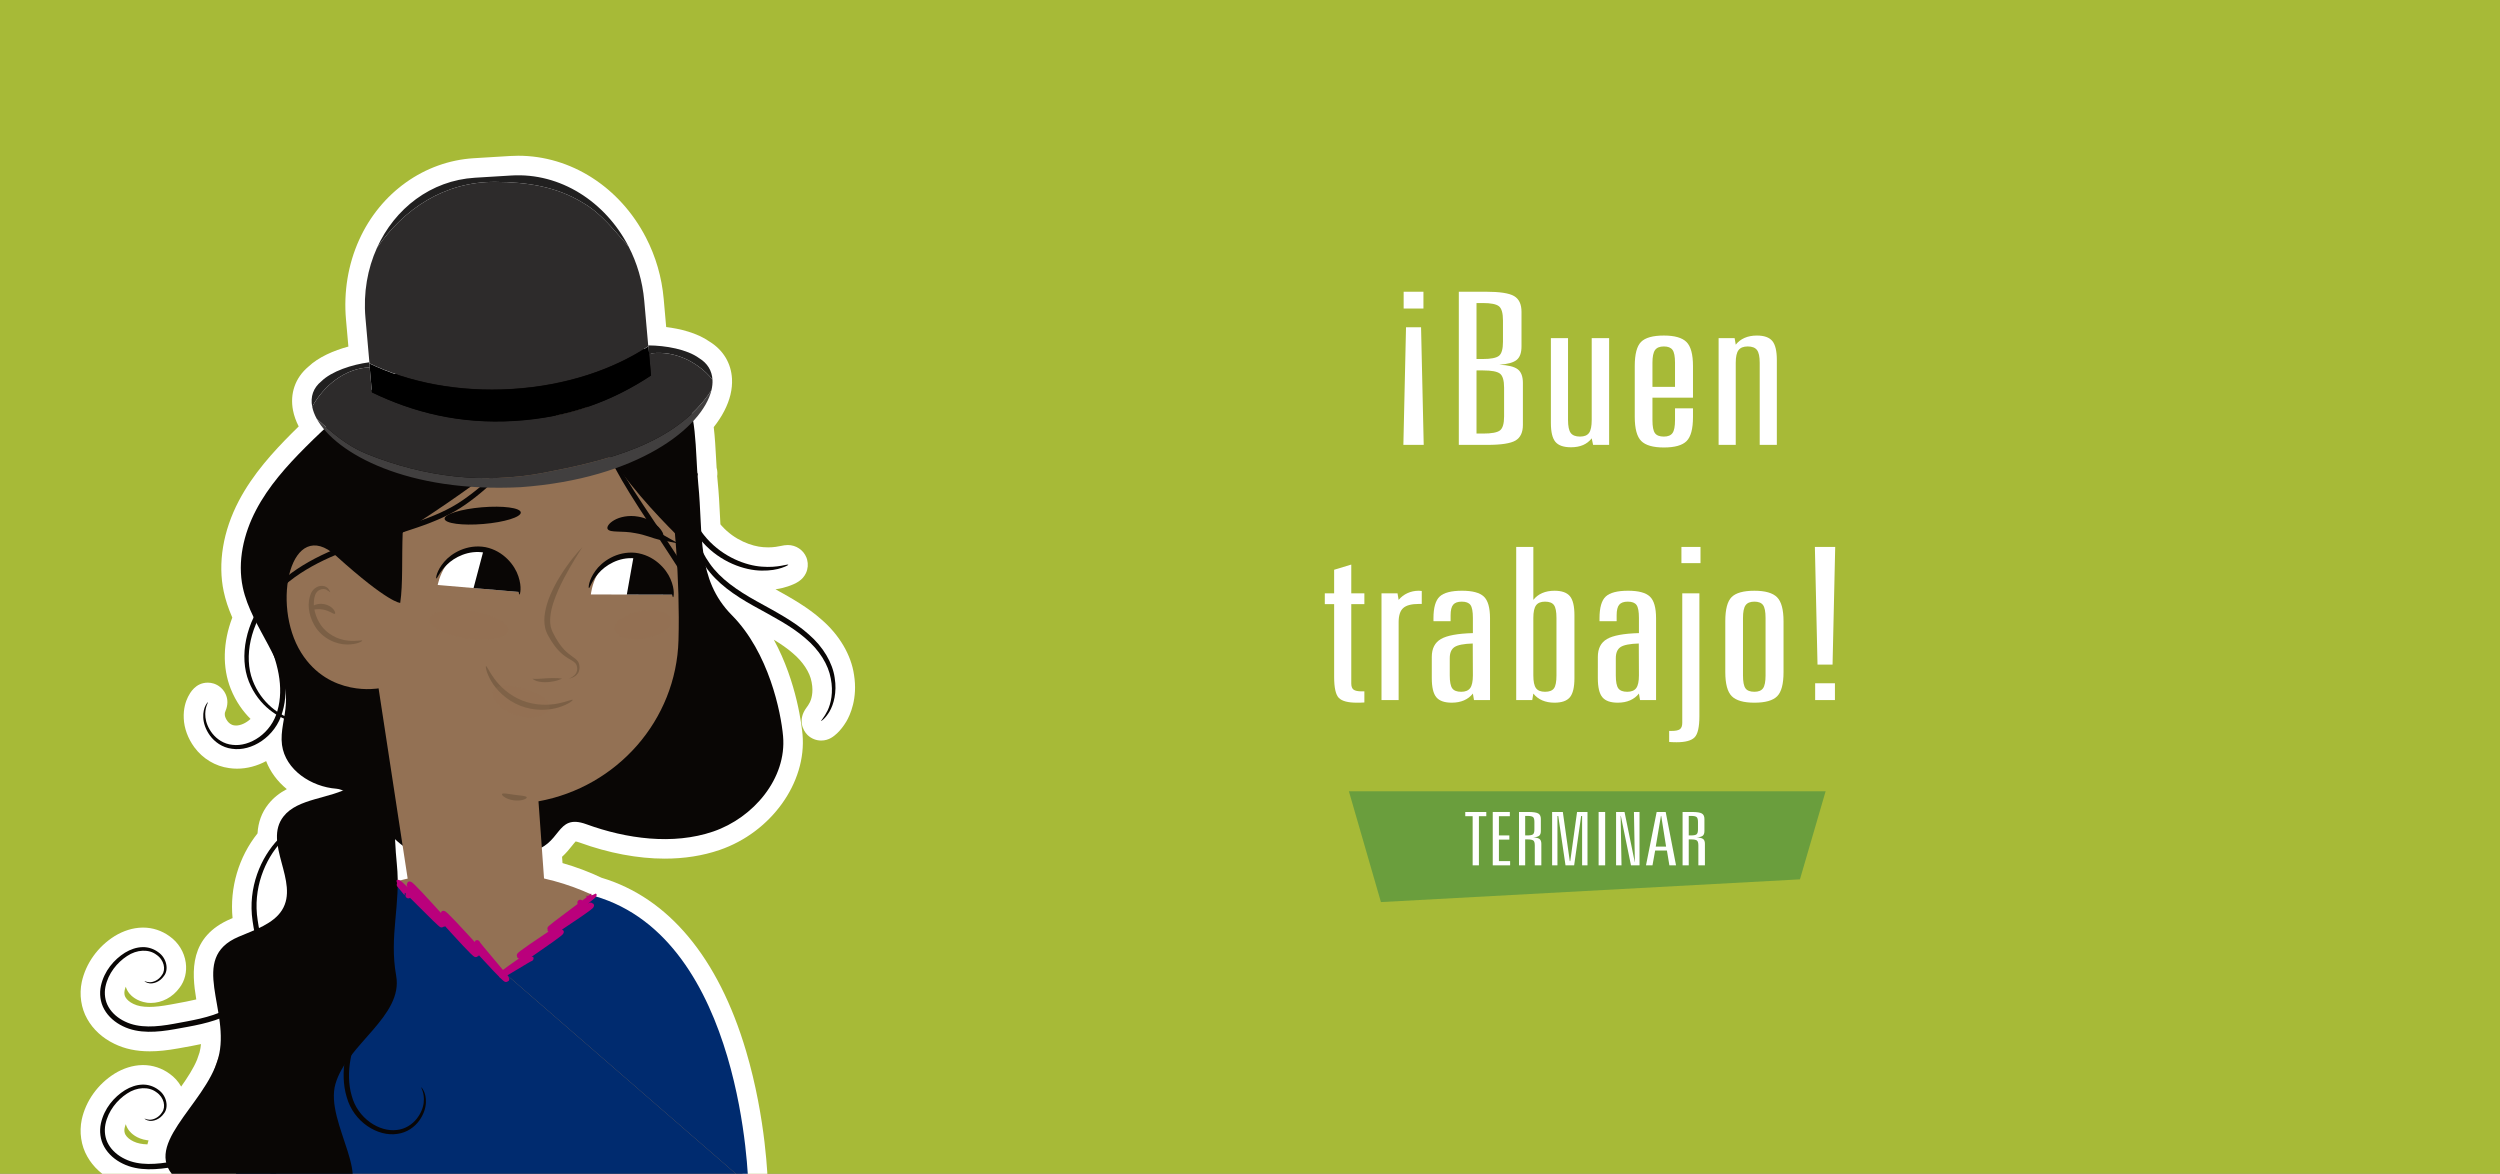 <?xml version="1.0" encoding="utf-8"?>
<!-- Generator: Adobe Illustrator 16.0.0, SVG Export Plug-In . SVG Version: 6.00 Build 0)  -->
<!DOCTYPE svg PUBLIC "-//W3C//DTD SVG 1.1//EN" "http://www.w3.org/Graphics/SVG/1.1/DTD/svg11.dtd">
<svg version="1.1" id="Capa_1" xmlns="http://www.w3.org/2000/svg" xmlns:xlink="http://www.w3.org/1999/xlink" x="0px" y="0px"
	 width="1279.965px" height="600.965px" viewBox="0 0 1279.965 600.965" enable-background="new 0 0 1279.965 600.965"
	 xml:space="preserve">
<rect x="0" y="0" width="1279.965" height="600.965" fill="#808080" stroke="none"/>
<g>
	<rect fill="#ABC02F" fill-opacity="0.9" width="1279.965" height="600.965"/>
	<g>
		<defs>
			<polygon id="SVGID_1_" points="29.203,56.777 473.277,56.777 473.277,600.965 32.672,600.965 			"/>
		</defs>
		<clipPath id="SVGID_2_">
			<use xlink:href="#SVGID_1_"  overflow="visible"/>
		</clipPath>
		<g clip-path="url(#SVGID_2_)">
			<g>
				<path fill="#FFFFFF" d="M118.587,655.404c-1.354,0-2.702-0.1-4.012-0.296c-7.038-0.922-13.545-4.821-17.873-10.719
					c-3.269-4.491-5.169-9.688-5.381-14.676c-0.254-5.057,1.032-8.797,2.159-11.047c0.017-0.033,0.156-0.305,0.218-0.422
					c-2.989-1.816-5.828-3.802-8.484-5.944c-1.5-1.21-2.846-2.483-4.031-3.813c-1.561,0.112-3.054,0.168-4.496,0.168
					c-6.937,0-12.886-1.27-18.188-3.88c-6.038-2.913-10.823-7.303-13.839-12.699c-3.138-5.507-4.171-12.438-2.793-18.944
					c2.093-9.53,8.205-18.046,16.784-23.436c0.032-0.021,0.065-0.041,0.099-0.062c4.434-2.714,9.256-4.21,13.947-4.327
					c0.174-0.005,0.396-0.009,0.616-0.009c4.812,0,9.607,1.583,13.523,4.461c2.459,1.732,4.475,3.984,5.92,6.555
					c3.265-4.622,6.286-9.286,8.149-13.794c0.406-1.226,0.826-2.458,1.264-3.7c0.361-1.393,0.592-2.822,0.725-4.257
					c-3.04,0.654-5.997,1.187-8.796,1.689c-0.953,0.172-1.899,0.342-2.839,0.515c-5.832,1.038-10.306,1.495-14.569,1.495
					c-6.938,0-12.889-1.27-18.191-3.882c-6.039-2.913-10.824-7.303-13.839-12.697c-3.138-5.513-4.17-12.441-2.793-18.944
					c2.094-9.534,8.206-18.051,16.784-23.439c0.035-0.022,0.071-0.045,0.107-0.066c4.442-2.713,9.267-4.205,13.951-4.316
					c0.159-0.005,0.385-0.009,0.609-0.009c4.807,0,9.599,1.582,13.516,4.458c4.496,3.163,7.507,8.063,8.272,13.478
					c0.667,4.711-0.481,9.358-3.154,12.827c-3.533,4.907-9.026,7.826-14.764,7.826c-0.523,0-1.047-0.026-1.556-0.078
					c-0.119-0.012-0.237-0.026-0.356-0.043c-5.346-0.741-8.146-3.604-9.104-4.801c-0.821-1.029-1.417-2.188-1.777-3.408
					c-0.263,0.663-0.473,1.354-0.617,2.069c-0.229,1.185-0.074,2.415,0.439,3.297c0.774,1.354,2.236,2.578,4.05,3.43
					c0.047,0.021,0.093,0.044,0.14,0.066c2.062,1.007,4.68,1.496,8.002,1.496c2.922,0,6.337-0.378,10.749-1.188
					c0.919-0.173,1.88-0.35,2.845-0.526c3.617-0.665,7.123-1.309,10.485-2.122c-2.388-14.323-3.695-32.19,17.78-41.289
					c0.266-0.112,0.532-0.224,0.799-0.336c-1.515-15.563,3.146-31.333,12.785-43.387c0.312-5.656,2.136-10.639,5.444-14.856
					c2.694-3.44,5.988-5.914,9.544-7.803c-4.879-4.006-8.494-8.931-10.582-14.341c-4.634,2.48-9.746,3.874-14.913,3.874
					c-1.35,0-2.694-0.1-4.001-0.295c-7.05-0.918-13.561-4.818-17.885-10.721c-3.267-4.494-5.168-9.694-5.38-14.678
					c-0.245-5.029,1.028-8.761,2.142-11.008c0.029-0.059,0.06-0.117,0.089-0.175c0.922-1.772,3.728-7.165,10.077-7.165
					c1.02,0,2.029,0.156,2.994,0.458l0,0c0.26,0.081,0.515,0.173,0.766,0.274c0.671,0.272,1.314,0.617,1.916,1.031l-0.001,0.001
					c1.478,1.015,2.678,2.418,3.44,4.065c1.257,2.718,1.235,5.652-0.066,8.723c-0.233,0.553-0.436,1.03-0.313,2.168
					c0.074,0.698,0.512,1.938,1.51,3.196c0.398,0.494,1.612,1.793,3.303,1.955c0.108,0.01,0.216,0.021,0.323,0.036
					c0.201,0.025,0.416,0.039,0.64,0.039c2.253-0.001,5.05-1.22,7.369-3.379c-3.762-3.737-7.48-8.766-10.147-15.433
					c-4.33-10.856-4-23.914,0.809-36.452c-2.06-4.748-3.472-9.038-4.375-13.251c-3.116-14.561-0.38-31.066,7.705-46.48
					c7.266-13.858,17.782-25.279,27.11-34.623c1.164-1.166,2.352-2.338,3.558-3.512c-1.407-2.747-2.381-5.492-2.903-8.185
					c-1.695-8.63,1.149-16.761,7.814-22.363c5.225-4.954,13.029-8.328,20.53-10.339l-1.223-13.828
					c-1.255-14.161,1.066-28.258,6.714-40.765c10.936-24.246,33.421-40.279,58.68-41.839l18.643-1.137
					c1.377-0.085,2.78-0.128,4.165-0.128c26.949,0,51.987,16.031,65.344,41.839c5.069,9.787,8.136,20.389,9.114,31.506l1.271,14.356
					c6.841,0.848,15.72,2.858,22.382,7.576c6.864,4.283,10.876,10.979,11.312,18.899c0.144,2.631-0.12,5.378-0.785,8.167
					c-1.322,5.485-4.255,11.149-8.564,16.598c0.623,5.282,0.909,10.571,1.188,15.724c0.092,1.702,0.184,3.404,0.288,5.1
					c0.468,1.618,0.452,3.119,0.298,4.302c0.077,0.985,0.161,1.968,0.26,2.944c0.593,5.873,0.871,11.497,1.14,16.936
					c0.08,1.602,0.158,3.188,0.244,4.762c0.2,0.24,0.403,0.477,0.607,0.709c6.633,7.464,15.63,10.588,21.307,10.981
					c0.043,0.004,0.085,0.007,0.128,0.01c0.804,0.066,1.613,0.1,2.407,0.1c2.938,0,5.141-0.452,6.599-0.751
					c1.119-0.23,2.177-0.447,3.459-0.447c4.245,0,8.007,2.576,9.525,6.394c0,0,0.041,0.105,0.062,0.158
					c0.119,0.313,0.223,0.637,0.311,0.967h-0.001c0.597,2.253,0.394,4.678-0.592,6.809c-1.694,3.66-4.937,5.387-9.283,6.853
					c-1.487,0.513-3.607,1.094-6.316,1.48c8.231,4.543,16.615,9.311,23.542,15.498c9.143,7.865,15.2,18.158,16.645,28.276
					c1.98,12.163-2.077,20.759-3.918,23.897c-0.02,0.033-0.039,0.065-0.059,0.099c-1.403,2.329-3.008,4.375-4.641,5.915
					c-0.051,0.049-0.103,0.097-0.155,0.144c-1.492,1.35-3.99,3.608-8.021,3.609c-0.001,0-0.002,0-0.003,0
					c-2.552-0.001-5.026-0.985-6.88-2.729c0,0-0.164-0.157-0.22-0.213l0.001-0.001c-2.385-2.414-4.963-7.824-0.439-13.897
					c0.476-0.639,1.125-1.51,1.803-2.871c0.507-1.086,1.924-4.768,0.844-10.094c-0.017-0.084-0.032-0.167-0.047-0.251
					c-0.858-4.867-4.47-10.365-9.659-14.708c-0.05-0.041-0.1-0.083-0.148-0.126c-2.718-2.365-5.957-4.574-9.513-6.737
					c11.961,21.88,14.404,45.16,14.699,48.47c2.2,24.708-16.066,50.157-42.49,59.196c-8.572,2.936-18.013,4.424-28.056,4.424
					c-13.749,0-28.807-2.842-43.544-8.22c-1.015-0.37-1.679-0.521-2.065-0.582c-0.504,0.52-1.258,1.465-1.842,2.197
					c-1.329,1.667-2.945,3.692-5.116,5.665l0.231,3.209c6.941,1.986,13.638,4.504,19.991,7.519
					c34.224,10.228,59.79,40.863,73.965,88.654c10.397,35.058,11.127,66.883,11.152,68.221c0.052,2.685-0.979,5.278-2.858,7.195
					c-1.881,1.918-4.454,2.998-7.14,2.998H186.717c-2.132,3.103-5.408,6.102-10.428,8.279c-7.903,3.425-16.437,5.563-25.456,6.389
					C145.97,645.32,132.73,655.404,118.587,655.404z M112.386,626.771c-0.064,0.332-0.085,0.737-0.023,1.31
					c0.074,0.702,0.511,1.936,1.508,3.192c0.401,0.499,1.617,1.8,3.312,1.965c0.104,0.01,0.207,0.021,0.31,0.035
					c0.201,0.025,0.417,0.039,0.641,0.039c2.075-0.001,4.893-1.12,7.273-3.28C120.97,629.243,116.609,628.149,112.386,626.771z
					 M64.397,575.559c-0.263,0.663-0.474,1.355-0.618,2.072c-0.229,1.184-0.073,2.413,0.441,3.297
					c0.772,1.35,2.238,2.578,4.057,3.433c0.042,0.021,0.084,0.04,0.126,0.061c1.866,0.91,4.187,1.396,7.072,1.481
					c0.165-0.688,0.354-1.373,0.566-2.055c-0.134-0.01-0.267-0.021-0.397-0.035c-0.12-0.012-0.239-0.026-0.357-0.043
					c-5.368-0.738-8.176-3.625-9.134-4.832C65.343,577.916,64.755,576.767,64.397,575.559z"/>
			</g>
			<g>
				<g>
					<path fill="#090605" d="M270.986,436.023c16.975-2.842,13.064-19.918,29.232-14.023c20.436,7.457,44.352,10.777,64.936,3.729
						c20.584-7.041,37.695-27.182,35.766-48.848c-1.084-12.182-7.211-42.723-26.213-61.914
						c-18.287-18.475-14.588-41.35-17.203-67.209c-1.783-17.697-0.119-36.789-9.412-51.951
						c-6.65-10.842-18.086-17.973-30.008-22.404c-28.24-10.5-60.322-7.523-88.248,3.791c-27.928,11.305-52.096,30.389-73.389,51.711
						c-9.689,9.705-18.965,20.059-25.332,32.203c-6.371,12.146-9.652,26.332-6.783,39.738c4.469,20.861,23.1,38.076,22.045,59.389
						c-0.348,7.094-2.941,14.096-2,21.133c1.715,12.795,14.982,21.477,27.854,22.445c12.867,0.973,32.367,36.986,44.354,32.211"/>
					<g>
						<path fill="#090605" d="M106.396,359.512c-0.062-0.043-0.559,0.52-1.213,1.779c-0.631,1.271-1.252,3.369-1.113,6.111
							c0.109,2.727,1.156,6.059,3.457,9.223c2.275,3.105,6.174,6.104,11.203,6.727c9.936,1.551,22.334-6.047,25.875-18.818
							c1.881-6.221,2.014-13.148,0.811-19.975c-1.203-6.861-3.686-13.584-6.426-20.25c-5.564-13.184-11.082-25.979-10.16-38.205
							c0.707-12.176,6.498-22.178,11.93-29.619c5.531-7.514,10.875-12.967,14.492-16.775c3.66-3.773,5.689-5.873,5.549-6.027
							c-0.129-0.137-2.414,1.68-6.33,5.225c-3.871,3.578-9.473,8.844-15.336,16.357c-5.734,7.432-12.021,17.709-12.941,30.676
							c-1.109,13.051,4.643,26.391,10.141,39.459c2.719,6.611,5.135,13.139,6.311,19.652c1.184,6.486,1.096,12.986-0.578,18.727
							c-3.066,11.699-14.234,18.699-23.082,17.561c-4.451-0.428-7.953-2.924-10.186-5.697c-2.223-2.801-3.352-5.826-3.617-8.34
							C104.629,362.164,106.746,359.621,106.396,359.512z"/>
					</g>
					<g>
						<path fill="#090605" d="M103.631,621.361c-0.059-0.045-0.559,0.521-1.209,1.783c-0.633,1.266-1.256,3.361-1.111,6.107
							c0.107,2.727,1.152,6.059,3.453,9.223c2.279,3.104,6.172,6.104,11.203,6.73c9.938,1.549,22.336-6.049,25.875-18.822
							c1.881-6.221,2.014-13.145,0.809-19.973c-1.199-6.861-3.684-13.588-6.422-20.25c-5.566-13.188-11.082-25.98-10.158-38.207
							c0.701-12.172,6.494-22.182,11.924-29.619c5.535-7.514,10.875-12.967,14.496-16.777c3.662-3.773,5.688-5.875,5.545-6.027
							c-0.127-0.133-2.412,1.682-6.33,5.227c-3.869,3.582-9.473,8.846-15.332,16.361c-5.732,7.43-12.021,17.707-12.943,30.67
							c-1.107,13.051,4.643,26.396,10.143,39.461c2.715,6.615,5.135,13.137,6.311,19.65c1.182,6.488,1.094,12.988-0.58,18.729
							c-3.064,11.699-14.232,18.703-23.086,17.564c-4.447-0.432-7.949-2.926-10.18-5.699c-2.225-2.805-3.354-5.826-3.617-8.342
							C101.867,624.012,103.982,621.471,103.631,621.361z"/>
					</g>
					<g>
						<path fill="#090605" d="M357.225,242.23c-0.09-0.039-0.385,0.449-0.863,1.426c-0.514,0.965-1.109,2.451-1.76,4.426
							c-1.281,3.93-2.477,9.947-1.951,17.418c0.562,7.4,2.877,16.344,8.58,24.568c5.625,8.363,14.848,14.744,24.604,20.156
							c9.809,5.441,19.252,10.25,26.426,16.494c7.285,6.096,11.854,13.629,13.09,20.641c1.42,7.004,0.057,12.879-1.645,16.443
							c-1.77,3.586-3.492,5.148-3.289,5.34c0.072,0.072,0.521-0.273,1.34-1.016c0.797-0.748,1.852-2,2.938-3.801
							c2.111-3.596,3.902-9.824,2.656-17.326c-1.043-7.527-5.844-15.834-13.35-22.268c-7.406-6.639-17.07-11.631-26.756-17.008
							c-9.668-5.363-18.459-11.41-23.852-19.18c-5.502-7.67-7.928-16.139-8.723-23.227
							C353.195,250.846,357.93,242.355,357.225,242.23z"/>
					</g>
					<g>
						<path fill="#090605" d="M403.578,289.143c-0.146-0.549-5.174,1.662-13.518,0.977c-8.197-0.568-19.688-4.859-28.131-14.361
							c-8.42-9.578-11.955-21.078-13.51-29.27c-1.574-8.291-1.578-13.604-2.057-13.596c-0.311-0.02-1.037,5.318,0.055,13.922
							c1.074,8.471,4.414,20.648,13.363,30.848c9.039,10.178,21.465,14.416,30.164,14.482c4.395,0.086,7.92-0.592,10.225-1.383
							C402.475,289.98,403.639,289.295,403.578,289.143z"/>
					</g>
					<path fill="#937154" d="M380.168,602.578c0,0,2.004-157.332-137.1-156.461C103.959,446.994,99.852,600.24,99.852,600.24
						L380.168,602.578z"/>
					<path fill="#002B6F" d="M383.109,606.471L205.852,452.574c0,0-66.502,17.52-74.148,78.432s-12.236,75.465-12.236,75.465
						H383.109z"/>
					<path fill="#002B6F" d="M304.484,458.795c76.189,22.047,78.625,147.676,78.625,147.676L258.924,498.654L304.484,458.795"/>
					<path fill="#090605" d="M173.172,355.65c11.729,9.17,19.713,39.309,6.637,47.016c-10.881,6.412-27.271,5.914-34.643,15.326
						c-10.695,13.643,8.307,33.494-0.789,47.971c-4.404,7.012-13.898,10.125-22.207,13.646
						c-26.061,11.039-3.746,37.861-10.441,62.178c-6.693,24.314-41.428,45.641-20.236,62.732
						c21.188,17.09,54.875,22.301,80.816,11.057c21.703-9.408-6.418-40.373-0.551-60.666c5.869-20.287,34.789-34.674,31.08-55.336
						c-3.707-20.662,2.463-36.324,0.344-57.148c-3.234-31.73,1.812-64.455-8.713-94.994"/>
					<path fill="#937154" d="M335.029,194.613c0,0,14.049,71.258,12.352,133.117c-1.119,40.93-31.406,75.213-71.688,82.533
						l4.664,64.754l-71.217-22.443l-15.312-100.148c0,0-25.242,4.695-39.633-18.256c-15.633-24.93-5.209-70.424,17.854-49.607
						c27.023,24.379,32.861,24.104,32.861,24.104C210.682,269.73,182.148,181.635,335.029,194.613"/>
					<path fill="#7B5F45" d="M185.469,328.008c-0.131-0.455-3.055,0.518-7.67-0.062c-4.525-0.486-10.863-3.154-14.355-9.25
						c-2.814-4.695-3.418-10.414-2.102-14.016c1.375-3.781,5.428-3.475,6.295-2.396l0.527-0.695c-0.955-0.268-1.445-0.318-1.51-0.18
						c-0.061,0.143,0.307,0.469,1.146,0.998l1.412,0.885l-0.885-1.58c-0.475-0.84-1.891-1.861-3.807-1.74
						c-1.879-0.018-4.24,1.42-5.281,3.766c-2.051,4.609-1.467,10.906,1.738,16.414c4.045,7.072,11.701,9.873,16.67,9.816
						C182.807,330.045,185.617,328.271,185.469,328.008"/>
					<path fill="#7B5F45" d="M158.922,312c0.49,0.635,3.152-0.57,6.455,0.094c3.326,0.523,5.404,2.568,6.088,2.143
						c0.307-0.201,0.174-1.139-0.746-2.271c-0.891-1.123-2.645-2.295-4.838-2.688c-2.191-0.391-4.246,0.104-5.477,0.848
						C159.152,310.869,158.703,311.707,158.922,312"/>
					<path opacity="0.2" fill="#937154" d="M219.787,316.896c-0.572,3.912,8.02,8.406,19.189,10.039
						c11.168,1.635,20.693-0.217,21.26-4.125c0.572-3.908-8.018-8.404-19.189-10.033
						C229.875,311.145,220.357,312.986,219.787,316.896"/>
					<path opacity="0.2" fill="#937154" d="M314.551,322.318c0.66,3.895,7.723,5.953,15.783,4.594s14.059-5.621,13.406-9.518
						c-0.66-3.893-7.727-5.953-15.785-4.596C319.898,314.158,313.896,318.42,314.551,322.318"/>
					<path fill="#7B5F45" d="M257.029,406.539c-0.381,0.674,2.16,2.723,6.012,3.221c3.852,0.525,6.842-0.787,6.65-1.533
						c-0.17-0.795-2.979-0.84-6.273-1.303C260.125,406.51,257.395,405.816,257.029,406.539"/>
					<path fill="#7B5F45" d="M248.809,341.037c-0.316,0.082,0.084,3.262,2.676,7.668c2.51,4.348,7.6,9.787,14.99,12.672
						c7.395,2.863,14.826,2.295,19.623,0.781c4.879-1.496,7.328-3.576,7.146-3.848c-0.217-0.404-2.951,0.973-7.631,1.885
						c-4.633,0.928-11.406,1.105-18.1-1.484c-6.689-2.609-11.564-7.318-14.35-11.135
						C250.326,343.746,249.238,340.885,248.809,341.037"/>
					<path opacity="0.2" fill="#937154" d="M252.834,353.291c-2.264,3.18,2.441,10.299,11.652,13.064
						c9.217,2.773,17.066-0.568,16.936-4.473c-0.076-3.994-5.982-7.121-12.816-9.232C261.75,350.645,255.1,350.002,252.834,353.291"
						/>
					<path fill="#090605" d="M351.709,279.441c-1.441-2.863-58.119-52.396-51.414-86.041c0,0-13.219,29.158-101.689,83.932
						l11.764-83.932l89.926-14.893l51.414,23.074V279.441z"/>
					<path fill="#090605" d="M161.33,369.496c-0.004-0.361-4.121,0.879-11.076-1.072c-6.697-1.926-16.43-8.174-20.953-20.203
						c-4.488-11.914-1.205-28.641,9.652-41.59c10.785-13.215,28.346-21.66,47.055-27.705c9.41-3.113,18.779-5.768,27.693-8.871
						c8.889-3.02,17.502-6.691,24.666-11.771c14.375-10.061,24.596-22.203,32.502-32.584c7.898-10.461,13.418-19.516,17.098-25.83
						c1.816-3.168,3.193-5.652,4.061-7.371c0.879-1.709,1.303-2.633,1.217-2.678c-0.086-0.055-0.672,0.775-1.717,2.389
						c-1.203,1.895-2.695,4.229-4.512,7.082c-3.957,6.109-9.715,14.963-17.752,25.174c-8.029,10.141-18.322,21.982-32.377,31.633
						c-6.99,4.867-15.219,8.314-24.098,11.305c-8.828,3.039-18.186,5.666-27.682,8.801c-18.879,6.113-36.986,14.814-48.197,28.76
						c-11.244,13.633-14.547,31.322-9.504,43.969c5.078,12.697,15.484,18.877,22.549,20.564c3.629,0.92,6.561,0.76,8.488,0.643
						C160.369,369.822,161.352,369.594,161.33,369.496"/>
					<path fill="#090605" d="M343.014,365.475c-0.029,0.086,0.584,0.389,1.838,0.777c1.262,0.318,3.223,0.629,5.73,0.299
						c4.883-0.576,12.297-4.139,16.395-12.477c4.027-8.26,3.559-19.752-0.34-30.707c-3.635-11.139-9.754-22.461-16.807-33.773
						c-14.357-22.516-28.682-41.869-36.383-57.441c-2.092-3.807-3.547-7.432-4.99-10.559c-1.262-3.193-2.238-5.998-3.084-8.266
						c-1.277-4.666-2.082-7.25-2.281-7.217c-0.189,0.037,0.242,2.697,1.211,7.521c0.691,2.35,1.523,5.24,2.664,8.539
						c1.314,3.221,2.672,6.975,4.664,10.881c7.348,16.01,21.533,35.725,35.77,58.057c7.004,11.223,13.076,22.324,16.734,33.084
						c3.912,10.602,4.477,21.332,0.998,29.045c-3.486,7.691-10.223,11.367-14.734,12.213
						C345.709,366.355,343.062,365.16,343.014,365.475"/>
					<path fill="#090605" d="M73.986,502.332c0,0,0.691,0.865,2.664,1.139c1.893,0.193,5.104-0.633,7.291-3.787
						c2.496-3.049,1.555-9.096-2.941-12.193c-2.129-1.592-4.975-2.67-8.053-2.574c-3.047,0.07-6.162,1.133-8.977,2.854
						c-5.521,3.467-10.615,9.279-12.32,17.041c-0.812,3.838-0.393,8.252,1.738,11.994c2.092,3.744,5.535,6.686,9.49,8.588
						c8.088,4,17.684,3.121,26.568,1.541c8.914-1.643,18.492-2.998,27.508-7.371c8.857-4.295,16.578-12.217,17.938-22.008
						c1.379-9.646-1.873-18.283-2.959-26.363c-2.578-16.275,3.74-31.203,12.08-40.178c8.48-9.164,18.396-12.982,25.09-14.604
						c6.834-1.592,10.807-1.359,10.789-1.646c0.002-0.092-0.979-0.197-2.852-0.238c-1.869,0.008-4.654,0.127-8.172,0.799
						c-6.916,1.318-17.275,4.926-26.334,14.309c-8.898,9.184-15.77,24.748-13.209,41.939c1.111,8.379,4.125,16.924,2.797,25.545
						c-1.203,8.613-8.125,15.832-16.432,19.875c-8.441,4.113-17.82,5.51-26.725,7.18c-8.789,1.617-17.719,2.373-24.945-1.156
						c-3.58-1.68-6.627-4.273-8.443-7.447c-1.842-3.164-2.264-6.883-1.602-10.309c1.393-6.908,6.045-12.506,11.068-15.771
						c5.053-3.404,11.186-3.633,15.012-0.703c3.996,2.666,4.936,7.566,2.949,10.287c-1.781,2.877-4.621,3.826-6.332,3.82
						C74.893,502.834,74.055,502.184,73.986,502.332"/>
					<path fill="#090605" d="M73.986,572.723c0,0,0.691,0.869,2.664,1.141c1.893,0.191,5.104-0.635,7.291-3.787
						c2.496-3.045,1.555-9.094-2.941-12.195c-2.129-1.59-4.975-2.668-8.053-2.576c-3.047,0.076-6.162,1.137-8.977,2.859
						c-5.521,3.469-10.615,9.275-12.32,17.039c-0.812,3.838-0.393,8.256,1.738,11.994c2.092,3.742,5.535,6.688,9.49,8.588
						c8.088,4.002,17.684,3.123,26.568,1.541c8.914-1.646,18.492-2.998,27.508-7.371c8.857-4.295,16.578-12.217,17.938-22.006
						c1.379-9.648-1.873-18.283-2.959-26.361c-2.578-16.279,3.74-31.205,12.08-40.18c8.48-9.166,18.396-12.988,25.09-14.605
						c6.834-1.59,10.807-1.357,10.789-1.646c0.002-0.092-0.979-0.197-2.852-0.24c-1.869,0.01-4.654,0.129-8.172,0.797
						c-6.916,1.324-17.275,4.93-26.334,14.314c-8.898,9.184-15.77,24.748-13.209,41.938c1.111,8.383,4.125,16.922,2.797,25.545
						c-1.203,8.615-8.125,15.836-16.432,19.873c-8.441,4.115-17.82,5.512-26.725,7.186c-8.789,1.615-17.719,2.365-24.945-1.158
						c-3.58-1.684-6.627-4.279-8.443-7.451c-1.842-3.16-2.264-6.881-1.602-10.305c1.393-6.906,6.045-12.508,11.068-15.771
						c5.053-3.406,11.186-3.635,15.012-0.701c3.996,2.662,4.936,7.564,2.949,10.285c-1.781,2.875-4.621,3.826-6.332,3.82
						C74.893,573.229,74.055,572.576,73.986,572.723"/>
					<path fill="#7B5F45" d="M283.578,320.752"/>
					<path fill="#090605" d="M227.637,265.637c0.201,2.361,9.086,3.547,19.857,2.635c10.773-0.904,19.342-3.551,19.143-5.924
						c-0.203-2.357-9.092-3.535-19.867-2.631C236.006,260.627,227.434,263.275,227.637,265.637"/>
					<path fill="#090605" d="M311.1,270.867c1.273,2.059,7.344,0.689,14.24,2.105c5.105,0.842,9.193,2.746,11.812,3.268l10.18,2.029
						l-7.385-4.188c-0.934-0.527-1.701-0.654-2.252-0.344c-0.555,0.32-0.832,1.055-0.838,2.125l2.801-2.162
						c-0.666-2.834-5.432-7.955-12.805-9.18c-4.936-0.918-9.574,0.15-12.375,1.783C311.625,267.939,310.549,269.873,311.1,270.867"
						/>
					<path fill="#FFFFFF" d="M265.973,303.096c0,0,0.781-19.648-20.398-21.883c-17.793-1.877-21.471,18.285-21.471,18.285
						L265.973,303.096z"/>
					<path fill="#090605" d="M247.635,281.514l-5.184,19.566l23.521,2.016C265.973,303.096,265.949,283.617,247.635,281.514"/>
					<path fill="#090605" d="M223.371,296.172c0.471,0.191,1.533-3.293,5.477-7.084c3.756-3.75,11.113-7.627,19.166-6.145
						c8.041,1.627,13.416,7.979,15.5,12.852c2.246,4.994,1.934,8.619,2.447,8.615c0.256,0.098,1.379-3.658-0.568-9.367
						c-1.779-5.506-7.471-12.982-16.828-14.908c-9.4-1.701-17.471,3.105-21.176,7.551
						C223.457,292.256,223.092,296.156,223.371,296.172"/>
					<path fill="#FFFFFF" d="M344.537,304.459c0,0-0.848-19.65-22.143-20.121c-17.887-0.396-19.881,20.01-19.881,20.01
						L344.537,304.459z"/>
					<path fill="#090605" d="M324.473,284.467l-3.547,19.928l23.611,0.064C344.537,304.459,342.902,285.047,324.473,284.467"/>
					<path fill="#090605" d="M301.51,301.084c0.486,0.152,1.254-3.4,4.873-7.512c3.432-4.045,10.439-8.523,18.59-7.709
						c8.143,0.955,14.029,6.838,16.508,11.521c2.656,4.783,2.645,8.432,3.156,8.383c0.258,0.074,1.062-3.76-1.34-9.285
						c-2.229-5.344-8.523-12.324-18.012-13.463c-9.51-0.922-17.154,4.545-20.477,9.279
						C301.27,297.176,301.23,301.104,301.51,301.084"/>
					<g>
						<path fill="#090605" d="M215.729,556.699c0.062-0.045,0.557,0.518,1.209,1.779c0.633,1.266,1.254,3.365,1.115,6.109
							c-0.111,2.727-1.156,6.059-3.457,9.221c-2.275,3.107-6.17,6.105-11.203,6.727c-9.936,1.555-22.334-6.043-25.873-18.814
							c-1.881-6.223-2.012-13.15-0.811-19.977c1.197-6.859,3.684-13.584,6.422-20.25c5.564-13.188,11.084-25.979,10.162-38.207
							c-0.707-12.17-6.498-22.178-11.928-29.615c-5.533-7.516-10.875-12.969-14.494-16.775c-3.662-3.779-5.689-5.875-5.549-6.025
							c0.129-0.141,2.414,1.678,6.33,5.223c3.871,3.578,9.473,8.844,15.336,16.357c5.734,7.428,12.018,17.709,12.941,30.674
							c1.109,13.051-4.643,26.393-10.139,39.461c-2.723,6.609-5.137,13.143-6.312,19.65c-1.182,6.486-1.092,12.988,0.582,18.729
							c3.064,11.697,14.23,18.699,23.082,17.562c4.449-0.432,7.949-2.928,10.182-5.701c2.223-2.803,3.354-5.826,3.615-8.342
							C217.494,559.35,215.377,556.807,215.729,556.699z"/>
					</g>
					<g>
						<path fill="#7B5F45" d="M298.252,280.021c0,0-0.697,1.057-1.873,2.924c-1.178,1.863-2.828,4.543-4.709,7.795
							c-1.855,3.266-3.961,7.105-5.846,11.35c-0.951,2.117-1.797,4.354-2.543,6.637c-0.732,2.285-1.299,4.654-1.504,7.01
							c-0.225,2.338-0.125,4.707,0.682,6.74l0.311,0.752l0.062,0.154l0.107,0.205l0.215,0.408c0.277,0.549,0.557,1.094,0.832,1.635
							c0.275,0.543,0.578,1.006,0.861,1.51c0.283,0.494,0.57,0.986,0.898,1.449c1.244,1.904,2.602,3.619,4.113,5.014
							c1.514,1.422,3.162,2.402,4.768,3.703c0.783,0.654,1.516,1.537,1.809,2.516c0.113,0.486,0.242,0.924,0.256,1.412
							c0.008,0.205,0.016,0.406,0.023,0.604c0,0.209-0.033,0.451-0.053,0.668c-0.094,0.875-0.377,1.631-0.797,2.232
							c-0.393,0.615-0.893,1.057-1.355,1.398c-0.945,0.678-1.805,0.943-2.377,1.107c-0.578,0.154-0.893,0.188-0.893,0.188
							s0.305-0.09,0.838-0.34c0.525-0.25,1.285-0.686,2.047-1.412c0.746-0.717,1.43-1.871,1.391-3.221
							c-0.008-0.168,0.006-0.314-0.016-0.5c-0.031-0.195-0.064-0.395-0.098-0.596c-0.043-0.326-0.205-0.691-0.322-1.027
							c-0.299-0.658-0.807-1.182-1.514-1.672c-0.699-0.49-1.576-0.945-2.471-1.488c-0.9-0.527-1.799-1.18-2.697-1.875
							c-1.781-1.424-3.426-3.205-4.826-5.211c-0.375-0.484-0.711-1.008-1.047-1.541c-0.33-0.527-0.703-1.066-1-1.596
							c-0.299-0.529-0.6-1.062-0.9-1.598l-0.221-0.406l-0.111-0.203c-0.072-0.143-0.08-0.176-0.123-0.27l-0.412-0.955
							c-1.055-2.594-1.189-5.41-0.965-8.062c0.27-2.664,0.928-5.215,1.74-7.637c0.807-2.428,1.852-4.699,2.908-6.857
							c1.055-2.16,2.229-4.158,3.377-6.021c1.139-1.869,2.301-3.58,3.408-5.129c2.205-3.105,4.225-5.551,5.676-7.225
							C297.359,280.92,298.252,280.021,298.252,280.021z"/>
					</g>
					<g>
						<path fill="#7B5F45" d="M287.758,347.432c0,0-0.891,0.484-2.293,0.898c-0.699,0.219-1.523,0.422-2.418,0.578
							c-0.895,0.164-1.857,0.285-2.828,0.34c-0.971,0.053-1.951,0.033-2.871-0.053c-0.922-0.09-1.783-0.25-2.508-0.484
							c-0.365-0.127-0.689-0.227-0.973-0.383c-0.281-0.148-0.516-0.275-0.699-0.41c-0.352-0.311-0.506-0.486-0.506-0.486
							s0.268,0.043,0.658,0.117c0.201,0.027,0.465,0.012,0.736,0.039c0.273,0.02,0.611-0.025,0.947-0.014
							c0.342-0.004,0.729-0.057,1.119-0.057c0.396-0.021,0.82-0.078,1.252-0.084c0.871-0.068,1.799-0.131,2.736-0.182
							c0.936-0.055,1.877-0.08,2.766-0.092c0.889-0.014,1.723-0.002,2.445,0.035C286.764,347.254,287.758,347.432,287.758,347.432z"
							/>
					</g>
					<g>
						<g>
							<g>
								<path fill="none" stroke="#BA007C" stroke-width="3" stroke-linecap="round" stroke-linejoin="round" d="M209.092,458.457
									c0.086-0.068-5.357-6.441-5.271-6.51c0.607-0.492,22.002,22.055,22.609,21.562c0.439-0.355-17.201-20.342-16.762-20.697
									c0.959-0.777,33.137,36.527,34.098,35.75c0.439-0.355-17.238-20.383-16.797-20.74c0.904-0.732,31.355,34.211,32.26,33.479
									c0.383-0.311-15.342-18.158-14.957-18.469"/>
							</g>
						</g>
					</g>
					<g>
						<g>
							<g>
								<path fill="none" stroke="#BA007C" stroke-width="3" stroke-linecap="round" stroke-linejoin="round" d="M297.086,462.131
									c0.051,0.086,6.834-4.059,6.885-3.973c0.355,0.615-22.764,16.939-22.408,17.555c0.254,0.439,20.816-12.604,21.07-12.164
									c0.559,0.969-37.152,24.775-36.594,25.746c0.256,0.441,20.861-12.633,21.117-12.191
									c0.469,0.812-30.793,21.312-30.322,22.125c0.164,0.283,14.68-8.855,14.844-8.57"/>
							</g>
						</g>
					</g>
				</g>
				<g>
					<g>
						<g>
							<g>
								<path fill="#212020" d="M189.277,188.102l-0.232-2.613c-8.816,1.141-19.271,4.57-24.541,9.756
									c-4.16,3.367-5.656,7.934-4.662,12.994C165.768,197.363,176.793,188.465,189.277,188.102z"/>
								<path fill="#212020" d="M361.703,190.986c1.152,1.074,2.18,2.244,3.082,3.488c-0.254-4.619-2.531-8.512-6.869-11.121
									c-6.125-4.484-17.047-6.465-25.971-6.512l0.375,4.23C343.061,179.32,353.758,183.492,361.703,190.986z"/>
								<path fill="#413F3F" d="M278.211,242.094c-30.168,5.715-60.506,2.354-90.48-9.73c-10.27-4.182-17.928-10.992-25.561-17.949
									c9.754,17.762,46.41,37.963,104.355,35.02c60.213-4.34,93.168-30.668,97.732-49.664
									C346.211,227.676,309.449,236.098,278.211,242.094z"/>
								<path fill="#2D2B2B" d="M187.73,232.363c29.975,12.084,60.312,15.445,90.48,9.73c31.238-5.996,68-14.418,86.047-42.324
									c0.439-1.844,0.619-3.623,0.527-5.295c-0.902-1.244-1.93-2.414-3.082-3.488c-7.945-7.494-18.643-11.666-29.383-9.914
									l0.984,11.113c-19.053,12.588-41.328,21.5-69.773,23.242c-28.471,1.754-52.068-4.479-73.125-14.594l-1.129-12.732
									c-12.484,0.363-23.51,9.262-29.436,20.137c0.387,1.996,1.176,4.068,2.328,6.176
									C169.803,221.371,177.461,228.182,187.73,232.363z"/>
								<path fill="#2D2B2B" d="M298.391,103.797c-13.676-8.383-28.725-10.543-44.686-10.682
									c-26.217-0.195-47.135,13.984-60.73,33.848c-4.795,10.621-7.01,22.875-5.867,35.768l0.76,8.584l1.299,14.713
									c20.176,9.686,45.662,14.762,72.92,13.086c27.254-1.672,51.568-9.814,69.82-21.861l-1.303-14.697l-0.76-8.59
									c-0.883-10.033-3.709-19.436-8.033-27.785C314.357,117.973,308.25,109.463,298.391,103.797z"/>
								<path fill="#212020" d="M261.791,89.854l-18.635,1.137c-22.496,1.389-41.037,15.697-50.182,35.973
									c13.596-19.863,34.514-34.043,60.73-33.848c15.961,0.139,31.01,2.299,44.686,10.682c9.859,5.666,15.967,14.176,23.42,22.383
									C309.967,103.299,286.9,88.307,261.791,89.854z"/>
							</g>
						</g>
					</g>
					<g>
						<path d="M263.553,215.537c28.447-1.746,50.725-10.652,69.775-23.238l-1.324-15.004l-0.074-0.01l0.002,0.068
							c-18.258,12.059-42.564,20.197-69.82,21.869c-27.254,1.678-52.721-3.396-72.889-13.078l-0.096,0.045l1.309,14.754
							C211.488,211.062,235.088,217.283,263.553,215.537z"/>
					</g>
				</g>
			</g>
		</g>
	</g>
	<g>
		<g>
			<g>
				<g>
					<path fill="#FFFFFF" d="M719.863,167.539h7.699l1.357,60.236h-10.412L719.863,167.539z M718.65,149.357h10.129v8.611H718.65
						V149.357L718.65,149.357z"/>
					<path fill="#FFFFFF" d="M746.893,149.357h13.836c7.133,0,11.959,0.742,14.477,2.232c2.521,1.488,3.779,4.166,3.779,8.027
						v17.756c0,3.264-0.828,5.566-2.494,6.912c-1.666,1.348-4.613,2.162-8.846,2.447c4.518,0.213,7.656,0.99,9.418,2.34
						c1.756,1.348,2.639,3.686,2.639,7.016v21.426c0,3.865-1.26,6.541-3.779,8.027c-2.523,1.488-7.348,2.232-14.479,2.232h-14.551
						V149.357z M755.951,155.154v28.656h3.211c4.135,0,6.891-0.541,8.273-1.623c1.377-1.08,2.066-3.482,2.066-7.205v-10.896
						c0-3.756-0.689-6.186-2.066-7.281c-1.381-1.102-4.137-1.65-8.273-1.65H755.951L755.951,155.154z M755.951,189.656v32.324h3.352
						c4.377,0,7.264-0.539,8.666-1.621s2.104-3.463,2.104-7.15v-14.727c0-3.688-0.701-6.08-2.104-7.18
						c-1.402-1.098-4.291-1.646-8.666-1.646H755.951L755.951,189.656z"/>
					<path fill="#FFFFFF" d="M794.037,173.121h8.771v41.895c0,3.227,0.465,5.449,1.393,6.672c0.926,1.225,2.506,1.836,4.74,1.836
						c2.189,0,3.734-0.631,4.637-1.889s1.354-3.463,1.354-6.619v-41.893h8.916v54.654h-8.203l-0.713-3.35
						c-1.189,1.523-2.664,2.668-4.422,3.43c-1.76,0.76-3.828,1.141-6.205,1.141c-3.756,0-6.408-0.922-7.953-2.766
						c-1.545-1.842-2.318-5.066-2.318-9.674v-43.438H794.037z"/>
					<path fill="#FFFFFF" d="M866.785,187.369v16.217h-20.754v11.535c0,3.262,0.428,5.475,1.285,6.645
						c0.854,1.174,2.375,1.758,4.564,1.758c2.09,0,3.564-0.604,4.42-1.811c0.859-1.203,1.285-3.402,1.285-6.592v-6.061h9.199v4.465
						c0,6.029-1.094,10.129-3.281,12.307c-2.188,2.182-6.062,3.271-11.623,3.271c-5.518,0-9.379-1.109-11.592-3.322
						c-2.211-2.215-3.316-6.336-3.316-12.361v-26.053c0-6.059,1.082-10.172,3.244-12.334c2.166-2.16,6.051-3.242,11.662-3.242
						c5.516,0,9.377,1.107,11.59,3.322C865.678,177.33,866.785,181.416,866.785,187.369z M857.584,185.723
						c0-3.227-0.426-5.424-1.283-6.592c-0.857-1.172-2.332-1.758-4.422-1.758c-2.141,0-3.652,0.621-4.527,1.861
						c-0.881,1.242-1.32,3.402-1.32,6.486v12.334h11.553V185.723z"/>
					<path fill="#FFFFFF" d="M909.719,184.34v43.436h-8.773v-42.053c0-3.119-0.461-5.291-1.391-6.514
						c-0.926-1.223-2.506-1.834-4.74-1.834c-2.189,0-3.756,0.629-4.709,1.887c-0.949,1.258-1.428,3.412-1.428,6.461v42.053h-8.771
						v-54.654h8.203l0.568,3.35c1.188-1.521,2.701-2.684,4.531-3.484c1.83-0.797,3.932-1.195,6.311-1.195
						c3.707,0,6.334,0.932,7.881,2.793C908.945,176.443,909.719,179.697,909.719,184.34z"/>
					<path fill="#FFFFFF" d="M691.834,289.053v14.73h6.705v5.527h-6.705v40.617c0,1.523,0.391,2.58,1.178,3.162
						c0.783,0.588,2.199,0.879,4.242,0.879h1.285v5.688c-0.523,0.035-1.059,0.062-1.605,0.08s-1.318,0.027-2.318,0.027
						c-4.469,0-7.512-0.807-9.129-2.418c-1.615-1.613-2.424-5.201-2.424-10.768v-37.27h-4.779v-5.529h4.777v-12.066L691.834,289.053
						z"/>
					<path fill="#FFFFFF" d="M727.922,302.561v6.645h-1.498c-3.756,0-6.42,0.699-7.988,2.1c-1.57,1.398-2.355,3.82-2.355,7.256
						v39.875h-8.771v-54.656h8.203l0.568,3.352c1.24-1.49,2.748-2.641,4.531-3.455c1.783-0.816,3.719-1.227,5.812-1.227
						c0.143,0,0.381,0.021,0.713,0.055C727.469,302.541,727.73,302.561,727.922,302.561z"/>
					<path fill="#FFFFFF" d="M762.869,316.541v41.895h-8.203l-0.57-3.35c-1.188,1.521-2.699,2.684-4.527,3.482
						c-1.83,0.797-3.936,1.195-6.312,1.195c-3.709,0-6.338-0.93-7.881-2.791c-1.545-1.861-2.318-5.111-2.318-9.754V336.32
						c0-4.289,1.557-7.338,4.67-9.145c3.115-1.809,8.57-2.818,16.369-3.033v-7.762c0-3.297-0.414-5.512-1.246-6.646
						c-0.834-1.133-2.318-1.699-4.457-1.699c-2.047,0-3.508,0.521-4.385,1.566c-0.881,1.047-1.322,2.844-1.322,5.396v3.033h-8.773
						v-1.49c0-5.457,1.072-9.17,3.211-11.139c2.141-1.967,5.943-2.953,11.412-2.953c5.322,0,9.047,0.994,11.16,2.979
						C761.807,307.416,762.869,311.117,762.869,316.541z M754.025,329.461c-4.566,0.141-7.668,0.744-9.307,1.809
						c-1.641,1.064-2.461,2.979-2.461,5.742v8.771c0,3.262,0.428,5.477,1.285,6.645c0.855,1.172,2.377,1.756,4.564,1.756
						c2.139,0,3.672-0.629,4.602-1.885c0.924-1.26,1.389-3.43,1.389-6.514L754.025,329.461z"/>
					<path fill="#FFFFFF" d="M776.275,280.016h8.775v27.115c1.188-1.523,2.699-2.686,4.527-3.482
						c1.83-0.799,3.934-1.199,6.312-1.199c3.709,0,6.336,0.932,7.883,2.793c1.543,1.861,2.316,5.111,2.316,9.754v32.221
						c0,4.643-0.773,7.895-2.316,9.756c-1.547,1.859-4.174,2.791-7.883,2.791c-2.379,0-4.482-0.402-6.312-1.197
						c-1.828-0.797-3.34-1.957-4.527-3.48l-0.568,3.348h-8.207V280.016L776.275,280.016z M796.889,316.381
						c0-3.227-0.428-5.424-1.285-6.592c-0.855-1.172-2.379-1.756-4.566-1.756c-2.137,0-3.672,0.629-4.598,1.887
						c-0.928,1.258-1.393,3.412-1.393,6.461v29.4c0,3.119,0.453,5.297,1.357,6.539c0.902,1.24,2.449,1.859,4.633,1.859
						c2.186,0,3.711-0.584,4.566-1.754c0.857-1.168,1.285-3.383,1.285-6.645V316.381L796.889,316.381z"/>
					<path fill="#FFFFFF" d="M847.881,316.541v41.895h-8.201l-0.57-3.35c-1.189,1.521-2.699,2.684-4.529,3.482
						c-1.828,0.797-3.934,1.195-6.311,1.195c-3.709,0-6.338-0.93-7.881-2.791c-1.545-1.861-2.318-5.111-2.318-9.754V336.32
						c0-4.289,1.557-7.338,4.67-9.145c3.115-1.809,8.572-2.818,16.369-3.033v-7.762c0-3.297-0.416-5.512-1.246-6.646
						c-0.834-1.133-2.318-1.699-4.459-1.699c-2.045,0-3.506,0.521-4.383,1.566c-0.881,1.047-1.32,2.844-1.32,5.396v3.033h-8.775
						v-1.49c0-5.457,1.072-9.17,3.211-11.139c2.141-1.967,5.943-2.953,11.412-2.953c5.322,0,9.045,0.994,11.16,2.979
						C846.824,307.416,847.881,311.117,847.881,316.541z M839.039,329.461c-4.564,0.141-7.664,0.744-9.305,1.809
						c-1.643,1.064-2.461,2.979-2.461,5.742v8.771c0,3.262,0.428,5.477,1.283,6.645c0.855,1.172,2.377,1.756,4.564,1.756
						c2.141,0,3.674-0.629,4.602-1.885c0.926-1.26,1.389-3.43,1.389-6.514L839.039,329.461z"/>
					<path fill="#FFFFFF" d="M861.291,303.779h8.773v62.947c0,5.529-0.82,9.127-2.461,10.793c-1.641,1.668-4.719,2.5-9.236,2.5
						c-0.996,0-1.77-0.018-2.318-0.051c-0.545-0.035-1.033-0.074-1.461-0.109v-5.633h1.285c2.043,0,3.459-0.303,4.244-0.904
						c0.785-0.604,1.178-1.686,1.178-3.244v-66.299H861.291z M860.865,280.016h9.768v8.293h-9.768V280.016z"/>
					<path fill="#FFFFFF" d="M913.143,318.031v26.156c0,6.027-1.094,10.127-3.281,12.309c-2.191,2.18-6.062,3.271-11.627,3.271
						c-5.514,0-9.377-1.109-11.59-3.326c-2.209-2.213-3.318-6.334-3.318-12.361v-26.049c0-6.062,1.082-10.172,3.248-12.334
						c2.162-2.164,6.049-3.244,11.66-3.244c5.518,0,9.379,1.107,11.592,3.322C912.035,307.99,913.143,312.076,913.143,318.031z
						 M903.939,316.381c0-3.227-0.428-5.424-1.281-6.592c-0.857-1.172-2.33-1.756-4.424-1.756c-2.141,0-3.648,0.619-4.527,1.859
						c-0.881,1.244-1.32,3.402-1.32,6.488v29.4c0,3.262,0.43,5.477,1.285,6.645c0.854,1.17,2.377,1.754,4.562,1.754
						c2.094,0,3.566-0.602,4.426-1.807c0.854-1.205,1.281-3.404,1.281-6.592v-29.4H903.939z"/>
					<path fill="#FFFFFF" d="M929.189,280.016h10.412l-1.355,60.236h-7.701L929.189,280.016z M929.332,349.822h10.127v8.613h-10.127
						V349.822z"/>
				</g>
			</g>
		</g>
		<polygon fill="#6A9E3D" points="690.607,405.102 707.016,461.852 921.547,450.211 934.697,405.102 		"/>
		<g>
			<g>
				<path fill="#FFFFFF" d="M750.199,415.723h10.764v2.164h-3.779v25.158h-3.207v-25.158h-3.777V415.723z"/>
				<path fill="#FFFFFF" d="M764.266,415.723h8.748v2.164h-5.59v9.838h5.342v2.148h-5.342v11.004h5.738v2.168h-8.896V415.723z"/>
				<path fill="#FFFFFF" d="M777.713,415.723h4.82c2.484,0,4.166,0.258,5.045,0.775c0.879,0.521,1.314,1.451,1.314,2.797v6.188
					c0,1.137-0.287,1.939-0.867,2.41c-0.58,0.469-1.609,0.75-3.082,0.852c1.574,0.072,2.668,0.346,3.281,0.814
					c0.611,0.467,0.92,1.285,0.92,2.445v11.041h-3.355v-10.209c0-1.283-0.244-2.117-0.732-2.5c-0.49-0.383-1.498-0.574-3.021-0.574
					h-1.168v13.283h-3.158v-27.322H777.713z M780.867,417.74v9.984h1.117c1.439,0,2.4-0.188,2.883-0.564
					c0.48-0.377,0.719-1.213,0.719-2.512v-3.799c0-1.309-0.238-2.152-0.719-2.537c-0.48-0.381-1.441-0.572-2.883-0.572H780.867z"/>
				<path fill="#FFFFFF" d="M794.66,415.723h5.49l3.553,25.154h0.248l3.48-25.154h5.344v27.322h-2.76v-25.268h-0.496l-3.58,25.268
					h-4.422l-3.705-25.268h-0.422v25.268h-2.73V415.723z"/>
				<path fill="#FFFFFF" d="M818.469,415.723h3.354v27.322h-3.354V415.723z"/>
				<path fill="#FFFFFF" d="M827.416,415.723h4.32l5.244,25.693h0.051l-0.475-25.693h2.857v27.322h-4.373l-5.193-25.344h-0.1
					l0.447,25.344h-2.783v-27.322H827.416z"/>
				<path fill="#FFFFFF" d="M848.189,415.723h4.623l5.291,27.322h-3.402l-1.266-7.596h-6.016l-1.369,7.596h-3.328L848.189,415.723z
					 M850.373,417.74l-2.656,15.707h5.295l-2.486-15.707H850.373z"/>
				<path fill="#FFFFFF" d="M861.461,415.723h4.82c2.486,0,4.166,0.258,5.045,0.775c0.879,0.521,1.316,1.451,1.316,2.797v6.188
					c0,1.137-0.289,1.939-0.867,2.41c-0.582,0.469-1.609,0.75-3.082,0.852c1.572,0.072,2.664,0.346,3.279,0.814
					c0.611,0.469,0.92,1.285,0.92,2.445v11.041h-3.355v-10.209c0-1.283-0.246-2.117-0.734-2.5s-1.498-0.574-3.02-0.574h-1.17v13.283
					h-3.154v-27.322H861.461z M864.615,417.74v9.984h1.119c1.439,0,2.4-0.188,2.881-0.564c0.482-0.377,0.725-1.213,0.725-2.512
					v-3.799c0-1.309-0.242-2.152-0.725-2.537c-0.477-0.381-1.438-0.572-2.881-0.572H864.615z"/>
			</g>
		</g>
	</g>
</g>
</svg>
